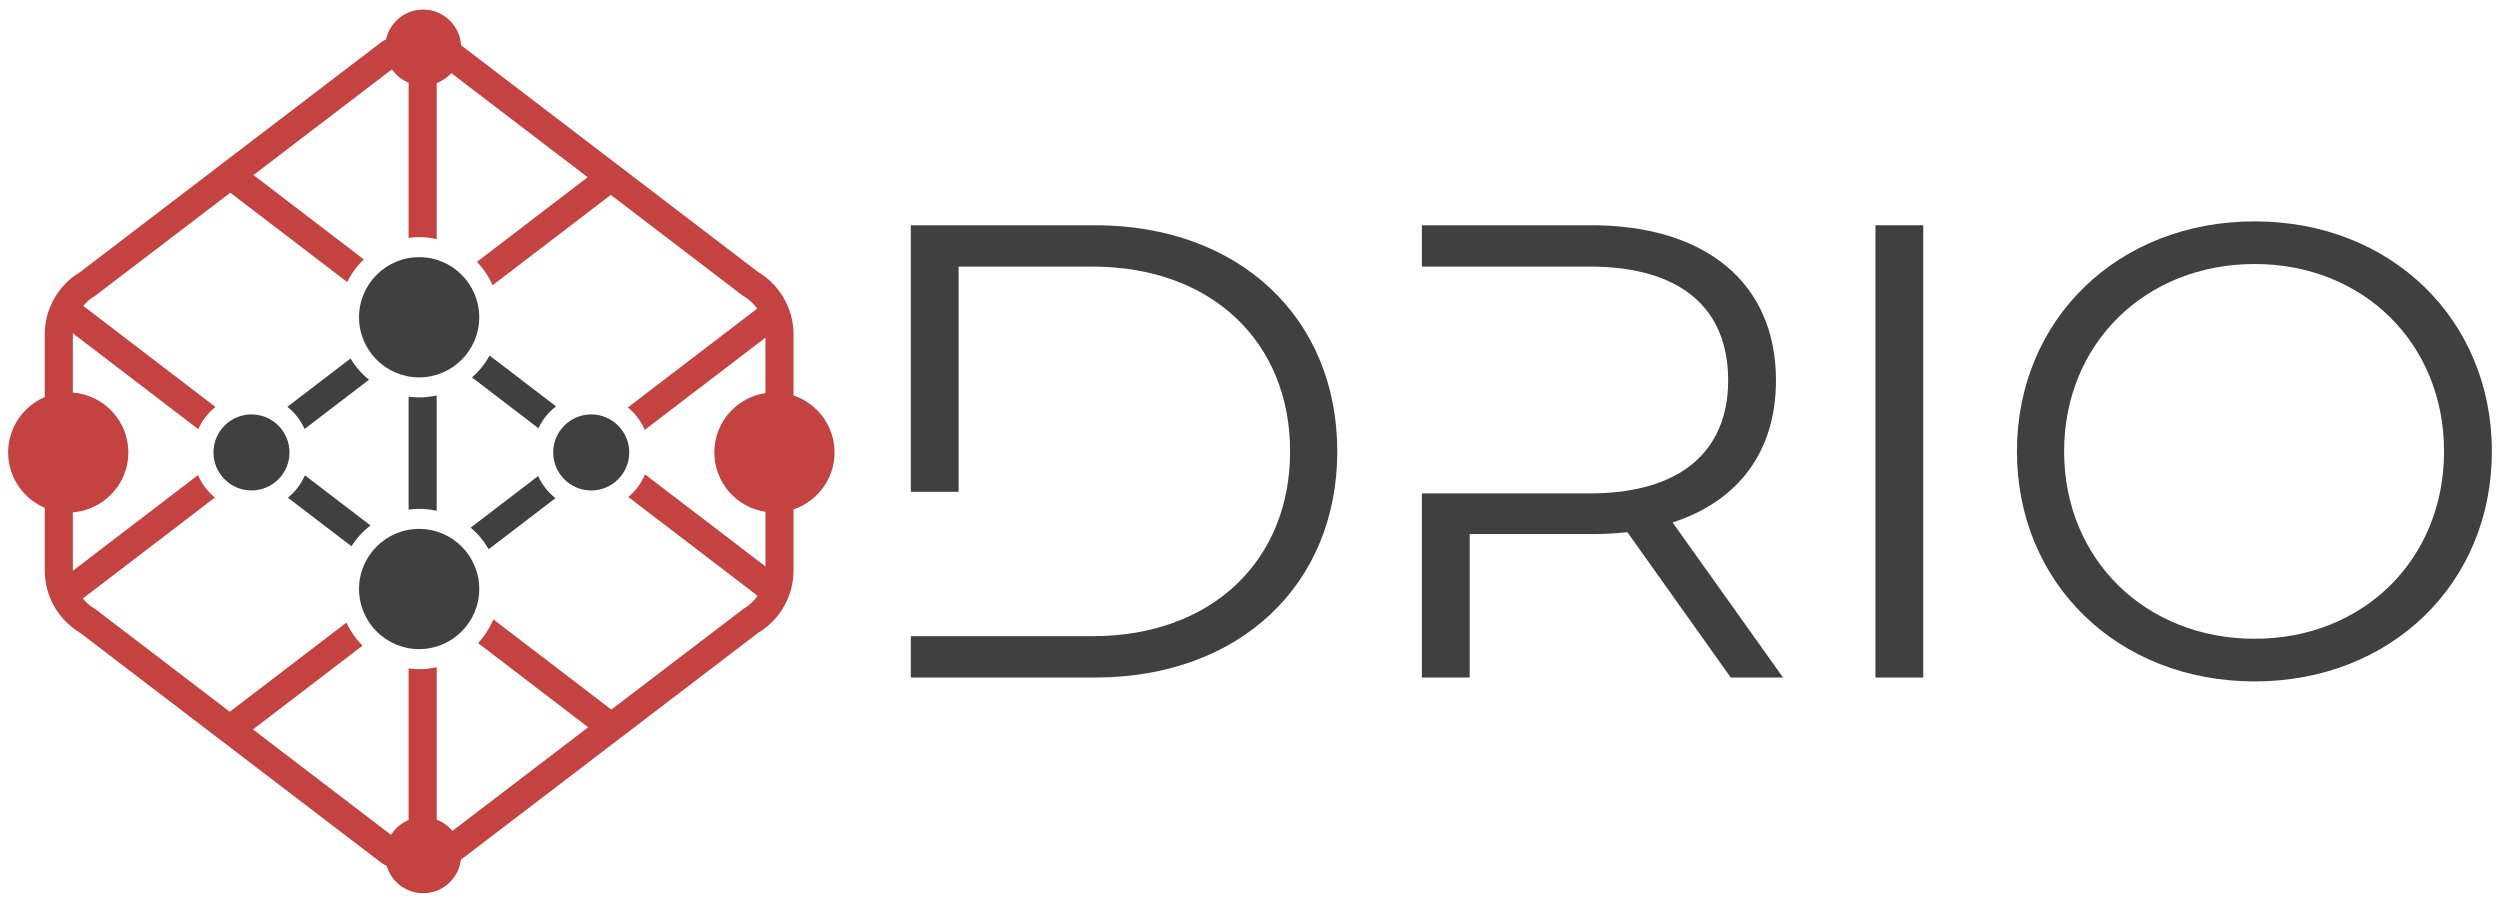 <svg width="144" height="52" viewBox="0 0 144 52" fill="none" xmlns="http://www.w3.org/2000/svg">
<path d="M63.07 12.974H52.463V28.329H55.217V15.356H62.921C69.844 15.356 74.31 19.747 74.31 26C74.31 32.252 69.844 36.644 62.921 36.644H52.463V39.026H63.07C71.407 39.026 77.027 33.667 77.027 26C77.027 18.333 71.407 12.974 63.07 12.974Z" fill="#404041"/>
<path d="M96.341 30.094C100.137 28.866 102.296 26 102.296 21.906C102.296 16.323 98.277 12.974 91.652 12.974H81.9V15.356H91.577C96.788 15.356 99.542 17.738 99.542 21.906C99.542 26 96.788 28.419 91.577 28.419H81.9V39.026H84.655V30.764H91.652C92.396 30.764 93.066 30.727 93.736 30.652L99.691 39.026H102.705L96.341 30.094Z" fill="#404041"/>
<path d="M108.025 12.974H110.779V39.026H108.025V12.974Z" fill="#404041"/>
<path d="M116.176 26C116.176 18.408 121.982 12.751 129.872 12.751C137.688 12.751 143.531 18.37 143.531 26C143.531 33.63 137.688 39.25 129.872 39.25C121.982 39.25 116.176 33.593 116.176 26ZM140.777 26C140.777 19.785 136.125 15.207 129.872 15.207C123.582 15.207 118.893 19.785 118.893 26C118.893 32.215 123.582 36.793 129.872 36.793C136.125 36.793 140.777 32.215 140.777 26Z" fill="#404041"/>
<path d="M24.142 14.812C22.233 14.812 20.68 16.365 20.68 18.275C20.68 20.184 22.233 21.737 24.142 21.737C26.052 21.737 27.605 20.184 27.605 18.275C27.605 16.365 26.052 14.812 24.142 14.812Z" fill="#404041"/>
<path d="M14.486 23.87C13.278 23.87 12.295 24.853 12.295 26.061C12.295 27.269 13.278 28.251 14.486 28.251C15.694 28.251 16.676 27.269 16.676 26.061C16.676 24.853 15.694 23.87 14.486 23.87Z" fill="#404041"/>
<path d="M34.054 23.87C32.846 23.87 31.863 24.853 31.863 26.061C31.863 27.269 32.846 28.251 34.054 28.251C35.262 28.251 36.245 27.269 36.245 26.061C36.245 24.853 35.262 23.87 34.054 23.87Z" fill="#404041"/>
<path d="M27.186 21.74L31.015 24.668C31.245 24.168 31.595 23.735 32.027 23.405L28.201 20.48C27.939 20.958 27.593 21.383 27.186 21.74Z" fill="#404041"/>
<path d="M17.562 27.378C17.344 27.884 17.005 28.325 16.582 28.666L20.243 31.464C20.536 31.003 20.907 30.598 21.339 30.265L17.562 27.378Z" fill="#404041"/>
<path d="M30.998 27.419L27.109 30.392C27.524 30.741 27.875 31.163 28.147 31.636L31.995 28.694C31.567 28.358 31.223 27.922 30.998 27.419Z" fill="#404041"/>
<path d="M48.07 26.061C48.07 24.536 47.078 23.241 45.707 22.78V19.257C45.707 17.791 44.926 16.417 43.667 15.668L26.557 2.607C26.487 1.462 25.536 0.551 24.374 0.551C23.328 0.551 22.453 1.287 22.236 2.268C22.175 2.299 22.114 2.331 22.054 2.365L22.022 2.383L4.618 15.668C3.359 16.417 2.577 17.791 2.577 19.257V22.874C1.339 23.402 0.469 24.632 0.469 26.061C0.469 27.49 1.339 28.719 2.577 29.247V32.865C2.577 34.33 3.359 35.705 4.618 36.453L21.98 49.708L22.055 49.757C22.126 49.798 22.199 49.836 22.272 49.873C22.539 50.782 23.379 51.449 24.374 51.449C25.493 51.449 26.417 50.605 26.547 49.52L43.667 36.453C44.926 35.704 45.707 34.33 45.707 32.865V29.341C47.078 28.88 48.07 27.585 48.07 26.061ZM37.151 27.322C36.942 27.832 36.612 28.28 36.195 28.629L43.636 34.317C43.421 34.629 43.139 34.891 42.811 35.08L35.212 40.872L28.415 35.675C28.206 36.184 27.907 36.644 27.54 37.043L33.88 41.89L26.059 47.86C25.82 47.572 25.509 47.349 25.154 47.213V38.43C24.828 38.503 24.49 38.545 24.143 38.545C23.936 38.545 23.735 38.526 23.536 38.5V47.234C23.117 47.408 22.765 47.709 22.525 48.088L14.569 42.015L20.879 37.191C20.497 36.809 20.185 36.358 19.955 35.861L13.236 40.997L5.549 35.129L5.474 35.08C5.207 34.926 4.971 34.722 4.772 34.473L12.379 28.657C11.958 28.315 11.62 27.873 11.405 27.366L4.195 32.877C4.195 32.873 4.195 32.868 4.195 32.865V29.51C5.981 29.374 7.394 27.881 7.394 26.061C7.394 24.241 5.981 22.747 4.195 22.612V19.257C4.195 19.237 4.196 19.218 4.196 19.198L11.421 24.721C11.643 24.217 11.985 23.779 12.41 23.441L4.795 17.619C4.989 17.384 5.217 17.19 5.474 17.041L13.267 11.101L20 16.247C20.24 15.757 20.564 15.315 20.955 14.941L14.6 10.083L22.577 3.993C22.815 4.333 23.147 4.604 23.536 4.766V13.701C23.735 13.675 23.936 13.657 24.142 13.657C24.49 13.657 24.828 13.698 25.154 13.772V4.787C25.478 4.662 25.765 4.464 25.994 4.211L33.849 10.209L27.472 15.083C27.847 15.474 28.154 15.928 28.374 16.43L35.182 11.226L42.736 16.992L42.811 17.041C43.125 17.223 43.4 17.474 43.613 17.776L36.166 23.468C36.587 23.812 36.923 24.255 37.138 24.762L44.09 19.448V22.641C42.426 22.892 41.145 24.328 41.145 26.061C41.145 27.794 42.426 29.229 44.09 29.48V32.627L37.151 27.322Z" fill="#C44240"/>
<path d="M20.19 20.65L16.551 23.432C16.979 23.769 17.322 24.206 17.545 24.709L21.255 21.872C20.832 21.532 20.472 21.117 20.19 20.65Z" fill="#404041"/>
<path d="M25.153 22.777C24.827 22.851 24.489 22.892 24.142 22.892C23.936 22.892 23.734 22.874 23.535 22.848V29.353C23.734 29.327 23.936 29.308 24.142 29.308C24.489 29.308 24.827 29.35 25.153 29.424V22.777Z" fill="#404041"/>
<path d="M24.142 30.464C22.233 30.464 20.68 32.017 20.68 33.926C20.68 35.836 22.233 37.389 24.142 37.389C26.052 37.389 27.605 35.836 27.605 33.926C27.605 32.017 26.052 30.464 24.142 30.464Z" fill="#404041"/>
</svg>
